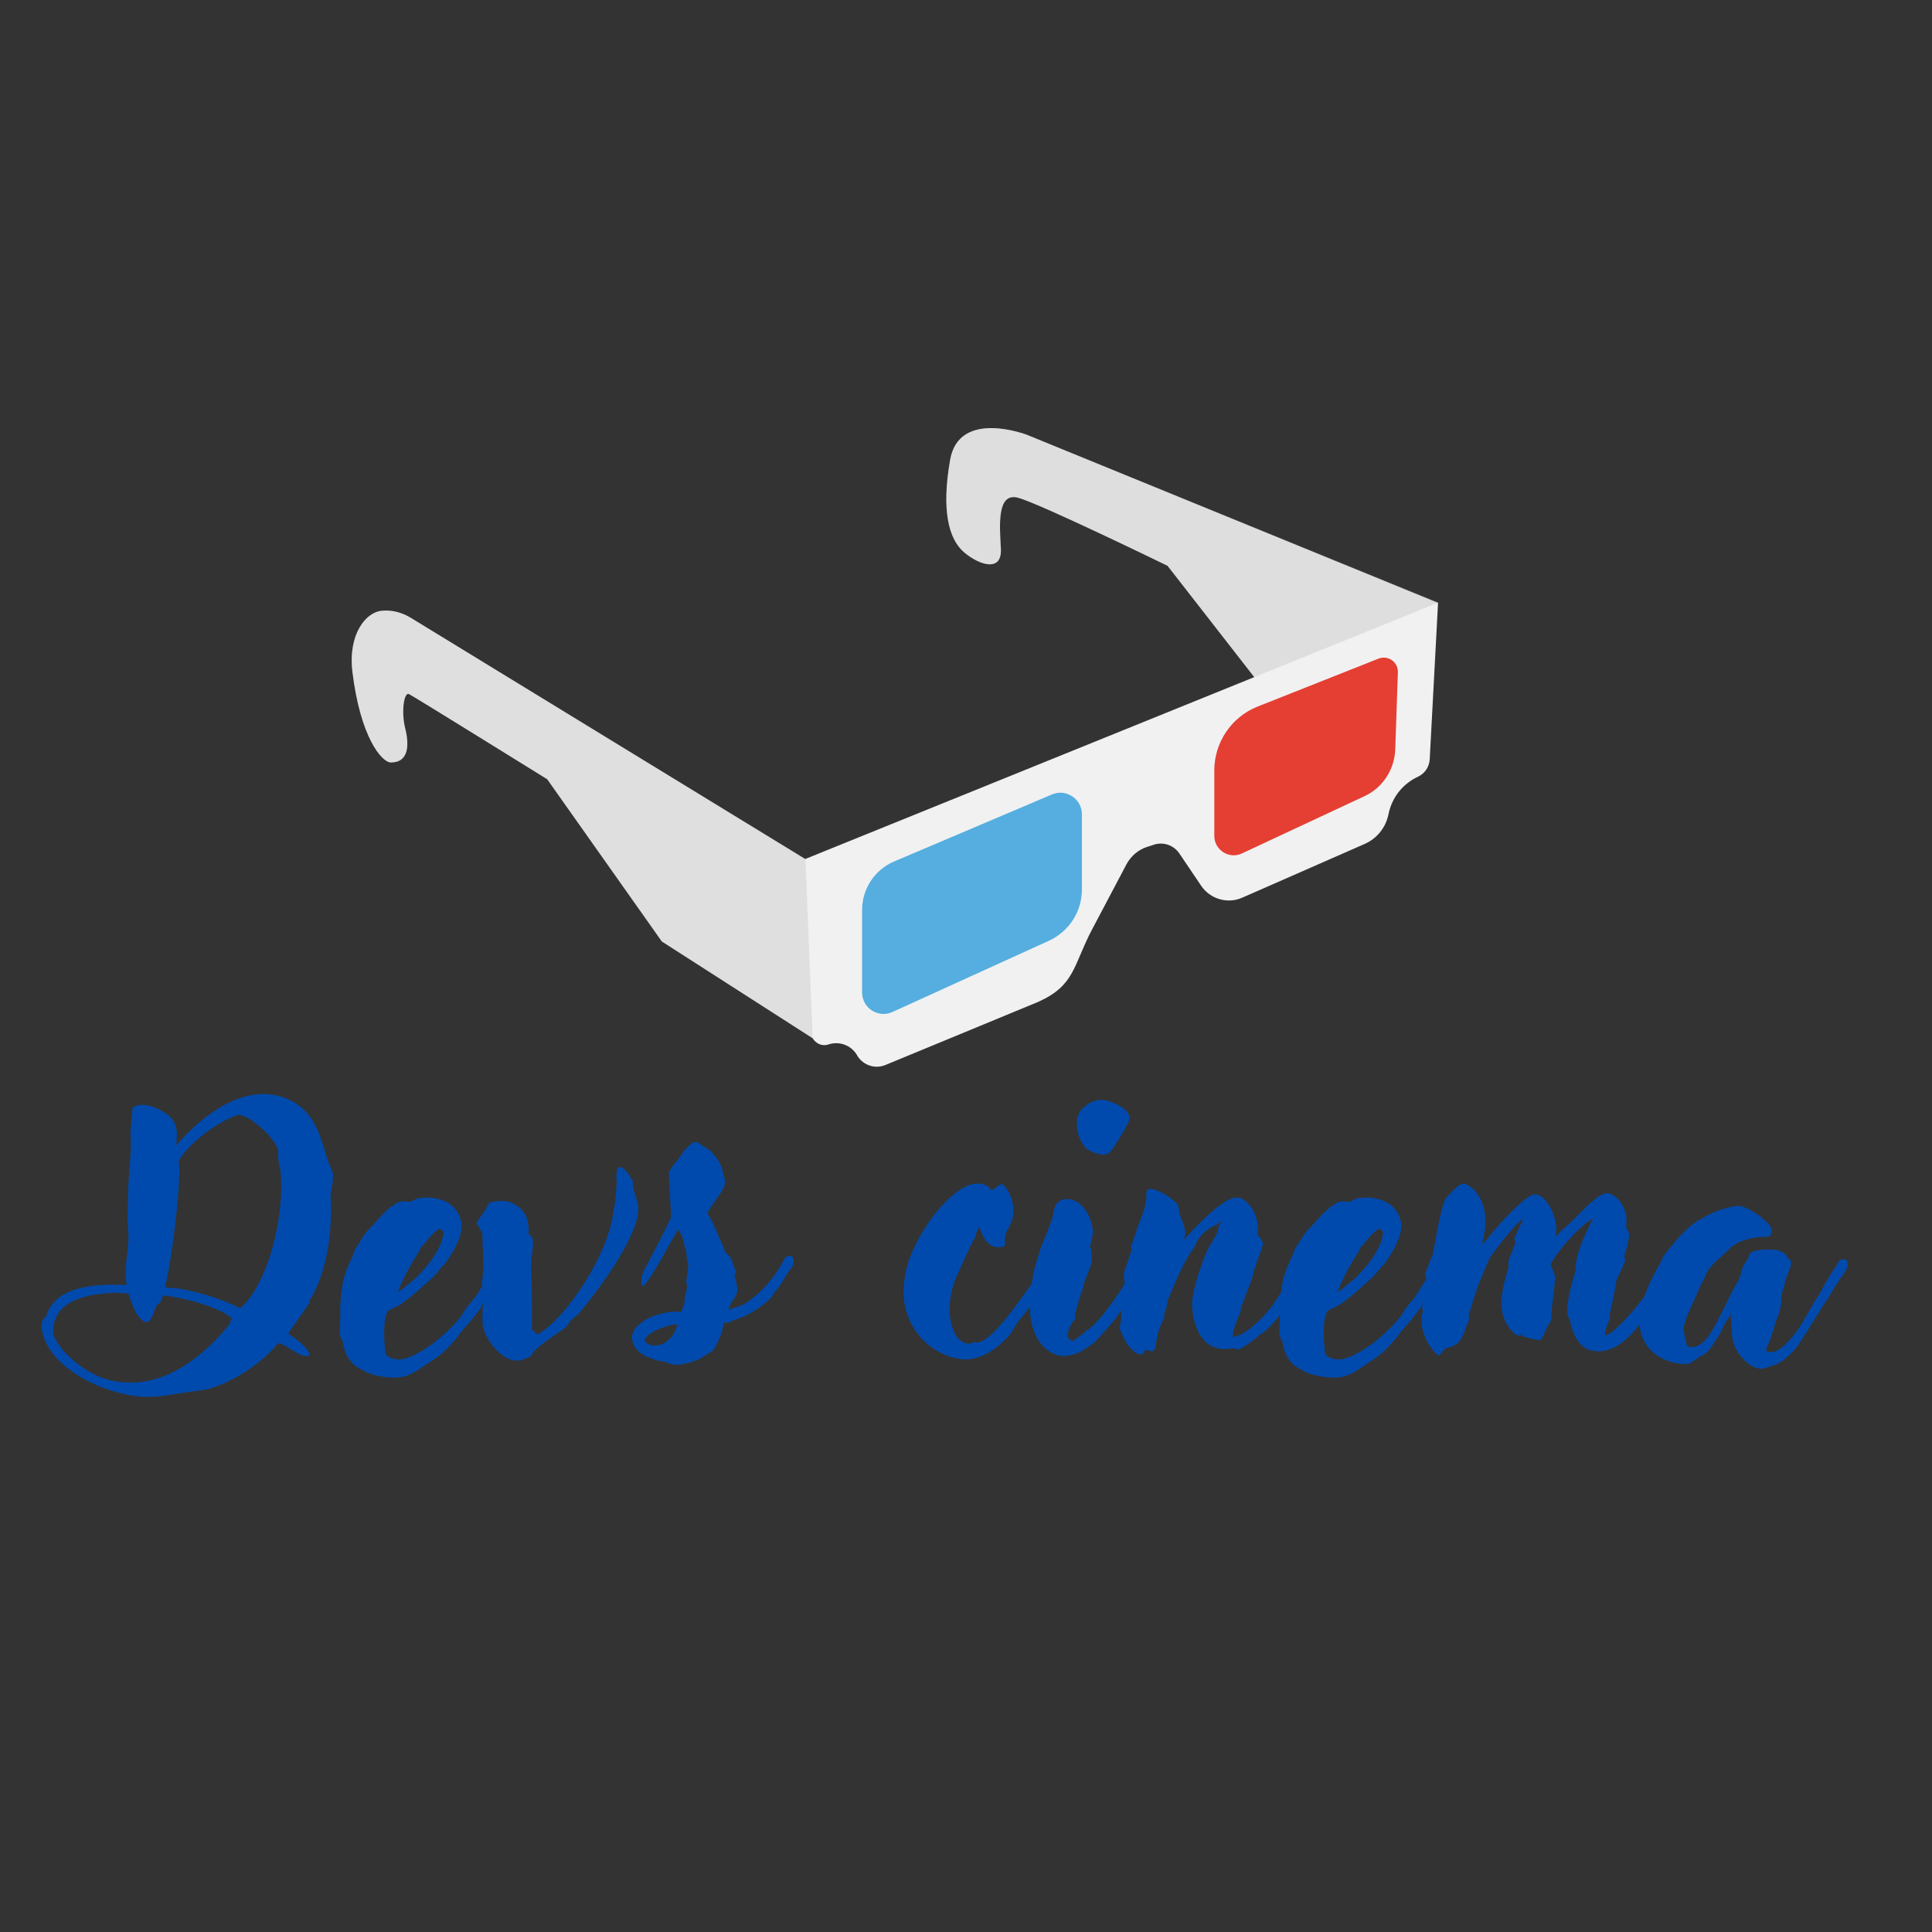 <svg xmlns="http://www.w3.org/2000/svg" xmlns:xlink="http://www.w3.org/1999/xlink" width="500" zoomAndPan="magnify" viewBox="0 0 375 375" height="500" preserveAspectRatio="xMidYMid meet" version="1.0"><rect x="0" y="0" width="375" height="375" fill="#333333" stroke="none"/><defs><g/><clipPath id="id1"><path d="M 68 83 L 279.508 83 L 279.508 207.559 L 68 207.559 Z M 68 83 " clip-rule="nonzero"/></clipPath><clipPath id="id2"><path d="M 183 83 L 279.508 83 L 279.508 132 L 183 132 Z M 183 83 " clip-rule="nonzero"/></clipPath></defs><g clip-path="url(#id1)"><path fill="rgb(94.51%, 94.51%, 94.899%)" d="M 199.34 84.402 C 199.34 84.402 186.168 79.309 184.422 89.238 C 182.676 99.164 184.168 104.73 187.191 107.254 C 190.219 109.777 194.523 111.062 194.27 106.484 C 194.012 101.906 193.5 95.57 197.551 96.598 C 201.598 97.625 226.617 109.82 226.617 109.82 L 243.453 131.43 L 156.293 166.734 L 79.742 119.922 C 78.039 118.895 76.078 118.336 74.074 118.551 C 71.094 118.809 67.512 123 68.406 130.406 C 69.941 143.113 74.117 147.992 75.867 147.992 C 79.488 147.992 79.402 144.355 78.637 141.316 C 77.867 138.277 78.379 134.215 79.402 134.727 C 80.426 135.238 106.211 151.246 106.211 151.246 L 128.461 182.738 L 157.742 201.527 C 158.336 202.555 159.574 203.152 160.809 202.723 C 162.898 202.039 165.156 202.852 166.309 204.734 L 166.395 204.906 C 167.543 206.789 169.887 207.559 171.891 206.703 L 201.512 194.465 C 208.672 191.254 208.289 187.406 211.957 180.43 L 218.648 167.762 C 219.5 166.18 220.906 164.938 222.652 164.383 L 223.977 163.953 C 225.809 163.355 227.812 164.039 228.918 165.664 L 233.137 171.914 C 234.887 174.523 238.297 175.508 241.152 174.223 L 264.848 163.824 C 267.191 162.797 268.898 160.746 269.453 158.262 L 269.578 157.707 C 270.305 154.625 272.352 152.102 275.207 150.773 C 276.57 150.133 277.422 148.848 277.508 147.352 L 279.125 117.012 Z M 199.34 84.402 " fill-opacity="1" fill-rule="nonzero"/></g><path fill="rgb(33.33%, 68.239%, 87.45%)" d="M 203.559 182.613 L 173.211 196.434 C 170.441 197.676 167.332 195.664 167.332 192.625 L 167.332 176.621 C 167.332 172.512 169.805 168.789 173.555 167.207 L 204.199 154.195 C 206.926 153.043 209.996 155.055 209.996 158.047 L 209.996 172.555 C 210.039 176.879 207.523 180.812 203.559 182.613 Z M 203.559 182.613 " fill-opacity="1" fill-rule="nonzero"/><path fill="rgb(89.409%, 24.709%, 19.609%)" d="M 264.848 154.539 L 241.023 165.664 C 238.551 166.82 235.695 164.98 235.695 162.242 L 235.695 149.531 C 235.695 144.098 239.02 139.176 244.051 137.164 L 267.578 127.836 C 269.41 127.109 271.414 128.52 271.328 130.488 L 270.816 145.512 C 270.645 149.445 268.344 152.914 264.848 154.539 Z M 264.848 154.539 " fill-opacity="1" fill-rule="nonzero"/><g clip-path="url(#id2)"><path fill="rgb(57.649%, 57.249%, 57.249%)" d="M 279.254 116.926 L 199.34 84.402 C 199.34 84.402 186.168 79.309 184.422 89.238 C 182.676 99.164 184.168 104.73 187.191 107.254 C 190.219 109.777 194.523 111.062 194.27 106.484 C 194.012 101.906 193.5 95.57 197.551 96.598 C 201.598 97.625 226.617 109.82 226.617 109.82 L 243.453 131.43 Z M 279.254 116.926 " fill-opacity="0.2" fill-rule="nonzero"/></g><path fill="rgb(57.649%, 57.249%, 57.249%)" d="M 156.336 166.691 L 79.742 119.922 C 78.039 118.895 76.078 118.336 74.074 118.551 C 71.094 118.809 67.512 123 68.406 130.406 C 69.941 143.113 74.117 147.992 75.867 147.992 C 79.488 147.992 79.402 144.355 78.637 141.316 C 77.867 138.277 78.379 134.215 79.402 134.727 C 80.426 135.238 106.211 151.246 106.211 151.246 L 128.461 182.738 L 157.742 201.527 Z M 156.336 166.691 " fill-opacity="0.176" fill-rule="nonzero"/><g fill="rgb(0%, 29.019%, 67.839%)" fill-opacity="1"><g transform="translate(21.627, 263.273)"><g><path d="M 37.887 -0.074 C 38.109 -0.074 38.336 -0.148 38.41 -0.148 C 38.484 -0.148 38.785 -1.496 34.293 -4.418 L 38.559 -10.559 C 38.41 -10.633 38.484 -10.707 38.336 -10.707 C 41.406 -15.199 42.605 -22.539 42.605 -28.152 C 42.605 -29.051 42.605 -29.949 42.527 -30.699 C 42.379 -31.82 43.504 -34.816 42.754 -36.238 C 40.73 -40.133 40.805 -47.918 33.02 -50.391 C 31.82 -50.766 30.625 -50.914 29.5 -50.914 C 22.312 -50.914 15.797 -44.699 12.578 -40.957 C 12.73 -43.578 13.551 -46.422 7.863 -48.52 C 7.336 -48.668 6.59 -48.816 5.914 -48.816 C 5.242 -48.816 4.641 -48.668 4.117 -48.293 L 3.668 -43.352 C 4.043 -39.383 3.145 -34.594 3.219 -30.699 L 3.145 -27.254 C 3.145 -26.879 3.07 -26.73 3.145 -26.43 L 3.293 -23.887 C 3.445 -21.715 2.77 -19.168 2.77 -16.246 C 2.77 -15.5 2.844 -14.75 2.922 -13.926 L 2.922 -13.852 C 2.172 -13.852 1.348 -13.926 0.598 -13.926 C -5.914 -13.926 -11.305 -12.578 -12.73 -7.637 C -13.402 -7.262 -13.629 -6.516 -13.551 -5.691 C -12.805 2.395 -0.449 7.863 7.039 7.863 C 10.258 7.863 12.879 7.113 16.848 6.664 C 21.863 6.215 28.977 1.648 32.195 -2.395 C 32.27 -2.473 32.348 -2.547 32.422 -2.547 C 32.57 -2.547 32.719 -2.473 32.945 -2.395 C 33.992 -2.098 35.863 -0.523 36.914 -0.227 C 37.137 -0.148 37.586 -0.074 37.887 -0.074 Z M 13.027 -37.738 C 13.852 -40.133 19.617 -45.148 24.336 -46.797 C 24.41 -46.871 24.559 -46.871 24.707 -46.871 C 26.879 -46.871 32.121 -42.078 32.348 -39.906 L 32.348 -38.637 C 32.422 -37.66 32.797 -36.465 32.871 -35.266 C 32.945 -34.441 32.945 -33.617 32.945 -32.797 C 32.945 -24.336 29.727 -13.328 25.008 -9.359 C 22.012 -10.781 18.492 -12.203 13.027 -13.18 L 10.406 -13.402 C 11.832 -19.242 13.102 -31.297 13.102 -34.145 C 13.102 -35.191 13.328 -36.09 13.18 -36.914 Z M 22.988 -6.289 C 18.418 -0.676 11.68 5.09 3.742 5.09 C 2.098 5.09 0.449 4.867 -1.273 4.344 C -5.391 3.07 -10.484 -1.273 -11.305 -4.492 C -11.531 -10.332 -5.766 -12.203 1.047 -12.355 L 3.293 -12.203 C 4.043 -9.734 5.242 -6.887 6.738 -6.664 L 6.887 -6.664 C 7.863 -6.664 8.16 -8.984 8.984 -10.184 C 9.285 -10.031 9.66 -10.707 10.031 -11.832 C 13.477 -11.531 20.965 -9.66 23.438 -7.336 C 23.137 -6.965 23.062 -6.738 22.988 -6.289 Z M 22.988 -6.289 "/></g></g></g><g fill="rgb(0%, 29.019%, 67.839%)" fill-opacity="1"><g transform="translate(66.549, 263.273)"><g><path d="M 16.324 -30.848 C 16.023 -30.848 15.648 -30.848 15.273 -30.699 C 15.199 -30.773 15.125 -30.773 14.977 -30.773 C 14.676 -30.773 14.227 -30.547 13.852 -30.398 C 13.477 -30.176 13.18 -30.023 12.953 -30.023 L 12.43 -30.023 C 12.203 -30.023 11.98 -30.098 11.754 -30.098 C 11.23 -30.098 10.559 -29.949 9.883 -29.352 L 9.508 -29.051 L 9.508 -29.125 C 9.285 -29.051 9.133 -28.902 8.91 -28.676 C 8.012 -27.93 7.113 -26.953 6.289 -25.98 L 5.316 -24.934 C 4.566 -24.41 3.445 -22.461 2.695 -21.266 L 2.395 -20.816 L 1.871 -19.391 C 1.125 -17.895 0.449 -16.324 0.074 -14.676 C 0.074 -14.527 0 -14.301 0 -14.152 C -0.074 -14.078 -0.074 -13.926 -0.074 -13.852 C -0.301 -12.281 -0.523 -10.633 -0.523 -9.059 C -0.449 -8.984 -0.523 -7.938 -0.523 -6.812 C -0.598 -5.691 -0.598 -4.566 -0.598 -4.566 C -0.598 -3.969 -0.301 -3.293 0.074 -2.695 L 0 -2.695 C 0.523 0.598 2.32 2.023 3.668 2.547 L 3.742 2.621 C 5.465 3.742 8.16 4.117 10.184 4.117 C 12.504 4.117 13.926 3.07 15.875 1.797 L 18.195 0.227 C 19.543 -0.676 21.113 -2.395 22.164 -3.668 L 22.312 -3.82 C 22.988 -5.016 24.41 -6.289 25.309 -7.488 L 26.805 -9.434 L 27.031 -10.109 C 27.105 -10.258 27.18 -10.332 27.18 -10.484 L 27.555 -11.082 C 28.453 -12.203 29.352 -13.551 29.727 -14.375 C 30.773 -15.723 31.523 -16.695 31.449 -17.52 C 31.371 -17.895 31.371 -18.043 31.223 -18.043 C 31.223 -18.043 31.148 -17.969 31 -17.895 L 31 -17.969 L 30.625 -17.82 C 30.473 -17.82 30.176 -17.746 29.949 -17.594 C 29.277 -17.371 27.777 -14.824 26.355 -12.504 C 25.605 -11.23 24.41 -10.031 23.887 -9.285 C 23.66 -8.91 23.285 -8.387 23.062 -7.938 C 18.793 -2.547 13.18 0.598 11.008 0.598 C 9.734 0.598 8.312 0.074 8.234 -0.75 C 8.16 -1.648 8.012 -3.07 8.012 -4.492 C 8.012 -6.289 8.16 -8.086 8.836 -8.91 L 10.707 -9.809 C 11.531 -10.184 14.602 -12.652 15.574 -13.703 C 16.922 -14.75 18.195 -16.023 19.168 -17.371 L 19.543 -17.672 C 20.59 -18.867 22.164 -21.641 22.312 -22.312 C 22.836 -23.438 23.062 -24.559 23.062 -25.605 C 22.387 -30.699 17.145 -30.848 16.324 -30.848 Z M 15.648 -21.641 C 16.773 -23.137 18.195 -24.633 18.793 -24.785 C 19.094 -24.633 19.316 -24.336 19.543 -24.184 C 19.391 -21.488 17.07 -18.043 14.078 -15.125 L 12.43 -13.777 C 11.906 -13.328 11.305 -12.805 10.707 -12.504 C 11.156 -14 12.73 -17.223 14.75 -20.289 C 14.75 -20.367 14.898 -20.516 14.898 -20.59 C 14.977 -20.891 15.199 -21.191 15.273 -21.34 Z M 15.648 -21.641 "/></g></g></g><g fill="rgb(0%, 29.019%, 67.839%)" fill-opacity="1"><g transform="translate(92.977, 263.273)"><g><path d="M 10.109 -16.473 C 10.109 -17.672 10.109 -18.793 10.332 -20.066 C 10.406 -20.816 10.484 -21.488 10.484 -22.012 C 10.484 -22.91 10.258 -23.512 9.582 -23.66 C 9.66 -24.258 9.66 -24.934 9.582 -25.457 C 9.285 -28.828 6.289 -30.176 4.492 -30.176 C 3.969 -30.176 1.945 -30.023 1.797 -29.574 C 1.648 -28.828 -0.449 -26.055 -0.449 -26.055 C -0.449 -25.758 -0.301 -25.605 -0.227 -25.383 L -0.227 -25.457 L 0.676 -23.809 C 0.676 -22.836 0.676 -21.562 0.75 -20.664 C 0.75 -19.691 0.824 -18.719 0.824 -17.82 C 0.824 -16.547 0.75 -15.348 0.523 -14.152 C 0.676 -12.652 0.75 -11.531 0.75 -10.559 C 0.75 -9.883 0.676 -8.836 0.676 -8.312 L 0.676 -6.438 C 0.973 -3.445 4.191 0.824 7.414 0.824 C 8.461 0.824 9.133 0.375 9.809 0.074 L 10.332 -0.227 C 9.734 -0.598 13.027 -3.07 15.875 -4.941 C 17.297 -5.914 17.445 -6.363 17.594 -6.738 C 17.672 -6.965 18.793 -7.785 19.094 -8.012 C 24.559 -14.449 31 -23.887 30.922 -28.75 C 30.848 -29.727 30.625 -30.473 30.398 -31.148 C 30.176 -31.898 29.949 -32.57 29.875 -33.168 L 29.875 -33.992 C 28.977 -35.566 28.078 -36.762 27.402 -36.762 C 26.953 -36.762 26.656 -36.164 26.656 -34.965 C 26.656 -34.668 26.656 -34.145 26.73 -33.77 C 26.656 -32.645 26.43 -29.199 26.133 -28.602 C 25.457 -20.215 16.922 -7.336 11.383 -4.27 C 11.156 -4.344 10.406 -5.016 10.258 -5.316 L 10.258 -10.484 C 10.258 -14.602 10.184 -15.949 10.109 -16.473 Z M 10.109 -16.473 "/></g></g></g><g fill="rgb(0%, 29.019%, 67.839%)" fill-opacity="1"><g transform="translate(122.551, 263.273)"><g><path d="M 9.211 -24.633 C 9.359 -24.184 9.508 -23.887 9.582 -23.809 C 10.031 -22.91 10.184 -22.09 10.332 -21.34 C 10.633 -20.664 10.707 -20.141 10.707 -19.617 C 10.781 -19.02 10.781 -18.418 11.082 -17.82 L 10.633 -14.449 C 10.934 -13.629 10.707 -12.879 10.559 -12.203 C 10.406 -11.754 10.332 -11.305 10.332 -10.934 C 10.406 -10.633 10.258 -10.258 10.109 -9.957 C 10.109 -9.883 10.031 -9.734 10.031 -9.66 C 9.957 -9.133 9.734 -8.762 9.359 -8.535 C 9.133 -8.684 8.836 -8.684 8.387 -8.684 C 6.664 -8.684 3.445 -7.785 2.246 -6.738 C 0.973 -5.988 -0.074 -4.641 0.148 -3.293 C 0.375 -1.871 1.273 -0.824 2.473 -0.227 L 2.547 -0.148 C 3.969 0.449 5.242 0.973 6.141 0.973 L 6.363 0.973 C 6.516 1.047 6.59 1.125 6.738 1.125 C 7.414 1.496 8.234 1.648 8.984 1.648 C 10.258 1.574 12.953 0.824 13.777 0.148 L 14.449 -0.301 C 15.051 -0.598 15.723 -0.973 16.023 -1.348 C 16.621 -2.473 17.82 -4.566 17.895 -6.516 L 18.719 -6.516 C 19.02 -6.59 19.543 -6.887 19.84 -7.039 C 20.59 -7.188 21.414 -7.562 22.012 -7.863 L 22.539 -8.086 C 24.633 -9.133 26.133 -10.406 27.254 -11.531 L 27.703 -12.355 C 28.902 -13.629 29.648 -15.051 30.398 -16.324 C 31 -17.07 31.449 -17.672 31.449 -18.043 C 31.672 -19.02 31.297 -19.543 30.699 -19.543 C 30.398 -19.543 30.098 -19.391 29.801 -19.094 C 28.227 -15.949 25.832 -12.879 22.91 -10.855 L 22.688 -10.707 L 22.762 -10.707 C 22.164 -10.258 21.34 -9.809 20.441 -9.582 L 18.867 -9.059 C 18.941 -9.66 19.316 -10.332 19.691 -10.855 C 20.066 -11.383 20.367 -11.832 20.441 -12.281 C 20.664 -12.652 20.59 -13.18 20.441 -13.926 C 20.367 -14.227 20.289 -14.602 20.289 -14.898 L 20.066 -15.648 C 19.992 -15.723 20.066 -16.023 20.141 -16.098 C 20.289 -16.473 20.516 -16.621 20.066 -16.996 L 19.242 -19.242 L 18.27 -20.141 C 17.746 -21.562 15.648 -26.504 14.75 -27.777 C 15.051 -28.453 15.648 -29.352 16.246 -30.176 C 17.297 -31.598 18.344 -33.094 18.195 -34.145 C 18.121 -34.594 17.969 -34.965 17.895 -35.266 L 17.672 -36.164 C 17.371 -37.512 16.398 -38.711 15.5 -39.758 C 14.824 -40.355 14.227 -40.656 13.703 -40.957 L 13.402 -41.18 C 13.027 -41.48 12.73 -41.629 12.43 -41.629 C 11.98 -41.629 11.457 -41.18 10.484 -40.207 L 10.184 -39.906 C 9.957 -39.383 9.434 -38.711 8.984 -38.109 C 8.234 -37.289 7.488 -36.312 7.262 -35.492 L 7.711 -27.105 C 7.113 -25.457 3.07 -17.82 2.473 -16.773 C 1.797 -15.426 1.797 -13.629 2.246 -13.629 C 2.32 -13.629 2.395 -13.703 2.473 -13.777 C 4.117 -15.723 5.766 -18.867 7.039 -21.113 C 8.16 -23.062 8.91 -24.559 9.211 -24.633 Z M 2.621 -3.371 C 3.895 -5.391 8.762 -6.438 8.91 -6.215 C 8.535 -4.117 6.738 -2.098 4.492 -2.098 C 3.445 -2.098 2.473 -2.77 2.621 -3.371 Z M 2.621 -3.371 "/></g></g></g><g fill="rgb(0%, 29.019%, 67.839%)" fill-opacity="1"><g transform="translate(148.83, 263.273)"><g/></g></g><g fill="rgb(0%, 29.019%, 67.839%)" fill-opacity="1"><g transform="translate(175.558, 263.273)"><g><path d="M 18.867 -33.469 C 17.969 -33.02 18.043 -33.02 17.672 -32.719 L 16.848 -32.195 C 16.621 -32.719 15.875 -33.543 14.152 -33.543 C 9.957 -33.543 3.668 -26.207 0.898 -18.793 C 0.074 -16.473 -0.301 -13.328 -0.148 -11.531 C 0.375 -4.941 5.391 0.074 11.605 0.598 C 14.301 0.598 17.223 -0.598 20.516 -4.27 C 21.34 -5.617 21.938 -6.738 23.062 -8.012 L 23.809 -8.91 L 24.707 -10.184 C 25.008 -10.633 25.383 -11.082 25.832 -11.605 L 26.504 -12.805 L 26.504 -12.73 C 30.023 -17.223 31.148 -20.367 31.148 -20.891 C 31.074 -21.414 30.699 -21.715 30.176 -21.715 C 29.125 -21.715 27.629 -19.242 26.43 -16.996 C 25.832 -15.875 25.234 -14.75 24.484 -13.777 L 23.66 -12.652 C 20.59 -8.312 16.398 -2.695 14.078 -2.695 C 13.926 -2.695 13.777 -2.695 13.477 -2.844 C 13.102 -2.547 12.805 -2.473 12.578 -2.473 C 10.184 -2.473 9.059 -5.391 8.762 -8.234 C 8.609 -11.008 9.285 -13.629 10.258 -15.875 L 12.355 -20.441 C 12.879 -21.562 13.254 -22.387 13.703 -23.062 L 14 -24.109 L 14.527 -25.156 C 14.898 -23.887 15.875 -21.191 18.195 -21.191 C 18.867 -21.191 19.617 -21.191 19.543 -22.012 C 19.391 -23.66 19.84 -24.336 20.289 -25.082 C 20.742 -25.98 21.266 -26.879 21.113 -29.125 C 20.742 -31.898 19.168 -33.469 18.867 -33.469 Z M 18.867 -33.469 "/></g></g></g><g fill="rgb(0%, 29.019%, 67.839%)" fill-opacity="1"><g transform="translate(199.366, 263.273)"><g><path d="M 19.094 -10.332 L 19.094 -10.406 L 19.316 -11.008 L 19.316 -10.934 C 20.664 -13.027 21.789 -15.051 22.762 -16.695 L 23.359 -17.746 C 23.586 -18.195 23.887 -18.645 24.109 -18.941 L 24.109 -19.02 C 24.258 -19.168 24.258 -19.316 24.184 -19.469 C 24.559 -20.441 24.184 -20.891 23.66 -20.891 C 23.285 -20.891 22.91 -20.742 22.539 -20.367 C 20.59 -16.473 17.223 -11.082 14.527 -7.863 L 14 -7.262 C 13.254 -6.438 12.43 -5.539 11.531 -5.016 C 10.332 -3.969 9.359 -3.219 8.836 -2.996 C 8.234 -3.145 7.863 -3.594 7.863 -4.117 C 7.863 -4.793 8.234 -5.617 8.762 -6.59 L 9.059 -6.887 C 9.359 -7.188 9.359 -7.262 9.285 -7.488 L 9.211 -7.562 C 9.582 -9.434 10.184 -11.531 10.934 -13.551 L 10.934 -14 C 11.082 -14.301 11.305 -14.824 11.383 -15.125 C 11.754 -16.023 12.203 -17.145 12.578 -18.344 C 12.504 -18.645 12.504 -18.941 12.504 -19.242 C 12.504 -19.469 12.504 -19.918 12.43 -20.141 C 12.43 -20.367 12.43 -20.742 12.355 -20.965 L 12.281 -21.191 C 12.203 -21.191 12.203 -21.266 12.203 -21.34 L 12.355 -21.938 C 12.652 -22.91 12.805 -23.961 12.73 -24.707 C 12.355 -27.328 10.633 -30.547 7.637 -30.547 C 7.188 -30.547 6.812 -30.473 6.516 -30.25 C 5.766 -29.949 5.316 -29.125 5.09 -28.004 L 5.09 -27.555 C 4.492 -25.531 3.594 -23.359 2.695 -21.191 L 1.496 -17.371 C 1.125 -15.574 0.824 -14 0.598 -12.504 L 0.598 -11.156 C 0.598 -10.707 0.523 -10.258 0.523 -9.809 C 0.523 -5.691 2.023 -0.973 6.59 -0.074 C 7.711 -0.074 8.684 -0.148 9.734 -0.676 L 9.734 -0.598 C 10.633 -0.973 11.531 -1.648 12.578 -2.32 L 12.504 -2.32 L 12.879 -2.547 C 13.551 -3.145 14.227 -3.969 14.898 -4.719 L 15.574 -5.465 C 16.773 -6.738 17.746 -8.16 18.645 -9.508 Z M 18.418 -43.203 C 18.793 -43.727 19.02 -44.25 19.242 -44.625 L 19.168 -44.625 C 19.617 -45.223 19.918 -45.824 19.84 -46.648 C 19.691 -47.098 19.316 -47.621 18.867 -47.996 C 17.594 -49.043 15.348 -49.867 14.301 -49.793 C 13.18 -49.793 11.906 -49.191 10.855 -48.219 C 10.109 -47.547 9.582 -46.496 9.66 -44.926 C 9.66 -42.902 10.633 -41.105 11.68 -40.207 C 12.652 -39.609 13.703 -39.234 14.676 -39.16 C 15.875 -39.16 16.172 -39.535 17.52 -41.707 Z M 18.418 -43.203 "/></g></g></g><g fill="rgb(0%, 29.019%, 67.839%)" fill-opacity="1"><g transform="translate(217.41, 263.273)"><g><path d="M 2.098 -21.266 C 2.098 -21.113 2.098 -20.965 2.172 -20.816 L 2.246 -20.664 L 0.75 -16.246 L 0.75 -15.199 C 0.75 -15.051 0.824 -14.898 0.824 -14.824 C 0.824 -14.676 0.898 -14.602 0.898 -14.449 C 0.449 -12.953 0.074 -11.383 -0.074 -9.957 C -0.074 -9.883 0 -9.734 0.074 -9.66 L 0 -9.66 C 0.148 -9.285 0.227 -8.836 0.227 -8.535 C 0.301 -7.785 0.148 -7.039 0.074 -6.438 C 0 -5.988 -0.074 -5.617 -0.074 -5.09 L 0.227 -4.867 C 0.824 -2.547 2.844 -0.375 3.969 -0.375 C 4.344 -0.375 4.719 -0.676 4.867 -1.348 L 5.988 -0.973 L 6.141 -0.973 C 6.738 -0.973 6.812 -1.648 6.965 -2.621 C 7.188 -3.742 7.414 -5.391 8.461 -7.262 L 8.461 -7.188 C 8.609 -7.336 8.609 -7.562 8.535 -7.785 C 8.535 -8.16 8.762 -8.762 8.91 -9.211 C 9.059 -9.809 9.285 -10.332 9.211 -10.855 C 9.508 -11.457 9.809 -12.203 10.109 -12.953 C 11.305 -15.723 12.652 -18.941 14.602 -21.488 C 15.051 -23.438 17.895 -25.457 18.645 -25.457 C 19.094 -25.906 19.469 -26.207 19.691 -26.355 C 19.691 -26.281 19.691 -26.281 19.391 -25.758 L 19.094 -25.234 C 19.168 -24.41 18.57 -23.438 17.969 -22.387 C 17.52 -21.715 17.07 -20.816 16.922 -20.59 C 15.051 -16.172 13.777 -11.68 14 -9.434 C 14.301 -5.539 15.949 -1.422 20.367 -1.422 C 20.816 -1.422 21.34 -1.496 21.863 -1.574 L 22.238 -1.496 C 22.461 -1.422 22.688 -1.348 22.91 -1.348 C 23.512 -1.348 26.43 -3.52 27.031 -4.117 L 26.953 -4.117 C 28.676 -5.016 31.074 -7.711 31.82 -9.582 L 34.594 -13.926 C 35.34 -15.125 35.715 -16.098 36.164 -16.996 L 37.586 -20.066 C 37.812 -20.367 37.887 -20.742 37.812 -21.039 C 37.812 -21.414 37.512 -21.863 37.062 -21.863 C 36.016 -21.863 34.066 -18.195 32.719 -15.426 C 32.195 -14.301 31.672 -13.18 31.223 -12.43 C 28.75 -8.012 24.484 -4.191 22.012 -3.742 C 21.938 -3.82 21.938 -3.969 21.863 -4.117 C 21.938 -5.016 22.539 -6.812 23.438 -8.762 C 23.438 -8.836 23.359 -8.984 23.359 -9.133 L 25.684 -15.348 L 25.684 -15.426 L 25.98 -16.621 L 26.953 -19.469 C 27.254 -20.215 27.555 -21.039 27.777 -22.012 C 27.328 -22.762 27.031 -23.285 26.656 -23.66 C 26.805 -24.336 26.805 -24.859 26.73 -25.383 C 26.582 -27.777 24.707 -30.848 22.613 -30.848 C 20.141 -30.848 15.426 -25.906 13.027 -23.359 L 12.355 -22.613 L 12.652 -23.66 C 12.652 -24.859 12.281 -25.758 11.98 -26.43 C 11.754 -27.031 11.531 -27.629 11.457 -28.152 C 11.457 -28.379 11.383 -28.676 11.305 -29.051 L 11.23 -29.426 C 10.109 -30.773 7.336 -32.496 5.84 -32.496 C 5.242 -32.496 5.09 -32.121 5.09 -31.523 C 5.242 -30.023 4.566 -28.004 3.668 -25.832 Z M 2.098 -21.266 "/></g></g></g><g fill="rgb(0%, 29.019%, 67.839%)" fill-opacity="1"><g transform="translate(248.93, 263.273)"><g><path d="M 16.324 -30.848 C 16.023 -30.848 15.648 -30.848 15.273 -30.699 C 15.199 -30.773 15.125 -30.773 14.977 -30.773 C 14.676 -30.773 14.227 -30.547 13.852 -30.398 C 13.477 -30.176 13.18 -30.023 12.953 -30.023 L 12.43 -30.023 C 12.203 -30.023 11.98 -30.098 11.754 -30.098 C 11.23 -30.098 10.559 -29.949 9.883 -29.352 L 9.508 -29.051 L 9.508 -29.125 C 9.285 -29.051 9.133 -28.902 8.91 -28.676 C 8.012 -27.93 7.113 -26.953 6.289 -25.98 L 5.316 -24.934 C 4.566 -24.41 3.445 -22.461 2.695 -21.266 L 2.395 -20.816 L 1.871 -19.391 C 1.125 -17.895 0.449 -16.324 0.074 -14.676 C 0.074 -14.527 0 -14.301 0 -14.152 C -0.074 -14.078 -0.074 -13.926 -0.074 -13.852 C -0.301 -12.281 -0.523 -10.633 -0.523 -9.059 C -0.449 -8.984 -0.523 -7.938 -0.523 -6.812 C -0.598 -5.691 -0.598 -4.566 -0.598 -4.566 C -0.598 -3.969 -0.301 -3.293 0.074 -2.695 L 0 -2.695 C 0.523 0.598 2.32 2.023 3.668 2.547 L 3.742 2.621 C 5.465 3.742 8.16 4.117 10.184 4.117 C 12.504 4.117 13.926 3.07 15.875 1.797 L 18.195 0.227 C 19.543 -0.676 21.113 -2.395 22.164 -3.668 L 22.312 -3.82 C 22.988 -5.016 24.41 -6.289 25.309 -7.488 L 26.805 -9.434 L 27.031 -10.109 C 27.105 -10.258 27.18 -10.332 27.18 -10.484 L 27.555 -11.082 C 28.453 -12.203 29.352 -13.551 29.727 -14.375 C 30.773 -15.723 31.523 -16.695 31.449 -17.52 C 31.371 -17.895 31.371 -18.043 31.223 -18.043 C 31.223 -18.043 31.148 -17.969 31 -17.895 L 31 -17.969 L 30.625 -17.82 C 30.473 -17.82 30.176 -17.746 29.949 -17.594 C 29.277 -17.371 27.777 -14.824 26.355 -12.504 C 25.605 -11.23 24.41 -10.031 23.887 -9.285 C 23.66 -8.91 23.285 -8.387 23.062 -7.938 C 18.793 -2.547 13.18 0.598 11.008 0.598 C 9.734 0.598 8.312 0.074 8.234 -0.75 C 8.16 -1.648 8.012 -3.07 8.012 -4.492 C 8.012 -6.289 8.16 -8.086 8.836 -8.91 L 10.707 -9.809 C 11.531 -10.184 14.602 -12.652 15.574 -13.703 C 16.922 -14.75 18.195 -16.023 19.168 -17.371 L 19.543 -17.672 C 20.59 -18.867 22.164 -21.641 22.312 -22.312 C 22.836 -23.438 23.062 -24.559 23.062 -25.605 C 22.387 -30.699 17.145 -30.848 16.324 -30.848 Z M 15.648 -21.641 C 16.773 -23.137 18.195 -24.633 18.793 -24.785 C 19.094 -24.633 19.316 -24.336 19.543 -24.184 C 19.391 -21.488 17.07 -18.043 14.078 -15.125 L 12.43 -13.777 C 11.906 -13.328 11.305 -12.805 10.707 -12.504 C 11.156 -14 12.73 -17.223 14.75 -20.289 C 14.75 -20.367 14.898 -20.516 14.898 -20.59 C 14.977 -20.891 15.199 -21.191 15.273 -21.34 Z M 15.648 -21.641 "/></g></g></g><g fill="rgb(0%, 29.019%, 67.839%)" fill-opacity="1"><g transform="translate(275.358, 263.273)"><g><path d="M 5.316 -1.648 C 7.863 -1.945 8.461 -3.594 9.133 -5.465 L 9.809 -7.188 C 9.734 -7.336 9.734 -7.488 9.734 -7.711 L 9.734 -8.086 L 11.531 -13.777 L 13.852 -19.242 L 13.852 -19.168 C 16.098 -22.387 19.094 -25.98 20.289 -26.73 C 20.141 -26.355 19.84 -25.605 19.316 -24.559 L 18.57 -22.91 L 18.793 -22.012 C 18.719 -21.715 18.418 -21.266 18.418 -21.039 C 17.969 -19.992 17.371 -18.57 17.371 -17.969 L 17.371 -17.82 L 17.52 -17.52 C 16.621 -14.676 15.875 -11.605 16.098 -9.434 C 16.324 -6.438 18.57 -4.043 19.391 -4.043 C 19.691 -4.043 19.617 -4.191 19.691 -4.191 C 21.039 -3.52 22.688 -3.219 23.66 -3.145 C 24.633 -4.641 24.934 -5.988 25.758 -7.039 C 25.605 -7.414 25.98 -10.633 26.281 -12.879 C 26.43 -14.152 26.504 -15.273 26.504 -15.348 C 26.504 -15.797 26.207 -16.324 25.98 -16.922 C 25.832 -17.223 25.684 -17.52 25.605 -17.895 C 28.004 -21.938 32.047 -25.906 33.844 -26.73 C 33.77 -26.43 33.469 -26.055 33.246 -25.605 C 32.195 -23.359 30.25 -19.391 30.473 -16.621 C 29.574 -13.926 28.75 -10.406 28.828 -8.535 C 28.902 -8.086 29.051 -7.562 29.352 -7.113 C 29.875 -3.82 31.523 -1.496 33.543 -1.125 L 33.695 -1.125 C 34.066 -1.047 34.367 -0.973 34.742 -0.973 C 39.309 -0.973 42.305 -5.242 45 -9.133 L 45.973 -10.484 C 48.07 -13.477 50.09 -16.773 51.363 -19.316 L 51.363 -19.242 L 52.262 -20.742 C 52.488 -21.113 52.562 -21.562 52.488 -21.863 C 52.488 -22.387 52.188 -22.688 51.664 -22.688 C 50.613 -22.688 48.668 -19.391 47.02 -16.547 C 45.375 -13.18 39.086 -5.09 36.312 -4.043 C 36.238 -4.117 36.164 -4.27 36.164 -4.344 C 36.164 -4.941 36.539 -5.988 37.137 -7.414 C 37.137 -7.562 37.062 -7.938 37.062 -8.16 C 37.586 -10.258 38.035 -12.504 38.41 -14.676 L 38.336 -14.676 L 40.059 -18.344 C 40.059 -18.719 40.059 -19.02 39.906 -19.469 C 40.355 -20.891 40.73 -22.238 40.883 -23.586 C 40.805 -24.109 40.582 -24.559 40.281 -25.008 C 40.281 -25.531 40.355 -26.43 40.355 -26.805 C 40.059 -29.352 38.262 -31.672 36.465 -31.672 C 35.043 -31.672 32.121 -28.676 29.949 -26.43 L 29.5 -26.055 L 29.574 -26.055 L 27.93 -24.633 L 26.504 -23.211 C 26.656 -23.887 26.73 -24.484 26.73 -25.156 C 26.43 -27.777 24.707 -31.449 22.539 -31.449 C 20.816 -31.371 15.723 -25.906 13.477 -22.988 L 12.355 -21.715 C 12.355 -22.09 12.43 -22.238 12.578 -22.836 C 12.805 -24.035 13.102 -25.531 12.953 -27.031 C 12.578 -31.371 9.883 -33.543 8.535 -33.543 C 8.086 -33.543 6.812 -32.422 5.539 -31 C 4.793 -30.547 3.895 -26.133 3.293 -22.762 L 2.77 -19.918 L 1.273 -16.023 L 1.723 -14.152 C 1.199 -12.578 0.598 -10.707 0.676 -9.285 C 0.676 -9.211 0.676 -9.059 0.824 -8.984 C 0.824 -8.836 0.75 -8.609 0.75 -8.461 C 0.598 -7.785 0.449 -7.262 0.523 -6.59 C 0.898 -2.77 3.52 -0.148 3.969 -0.148 Z M 5.316 -1.648 "/></g></g></g><g fill="rgb(0%, 29.019%, 67.839%)" fill-opacity="1"><g transform="translate(320.205, 263.273)"><g><path d="M 6.59 -5.168 L 6.516 -5.242 C 6.516 -5.465 6.738 -6.215 6.887 -6.738 L 6.887 -6.664 L 6.965 -7.113 C 7.488 -8.461 7.863 -9.285 8.387 -10.406 L 9.059 -11.832 C 9.508 -13.027 9.957 -14.078 10.707 -15.273 C 11.082 -16.922 12.73 -18.344 14.078 -19.543 L 15.426 -20.816 C 17.07 -22.613 20.59 -23.211 22.238 -23.211 C 22.387 -23.211 22.613 -23.211 22.762 -23.137 C 23.438 -23.285 23.734 -23.809 23.66 -24.559 C 23.512 -25.98 19.691 -28.676 17.672 -29.199 L 17.297 -29.199 C 15.648 -29.199 12.203 -28.152 10.258 -26.805 L 10.332 -26.805 L 9.211 -26.281 C 6.59 -24.484 4.492 -21.863 2.621 -19.391 L 1.945 -17.895 C -0.375 -14.078 -2.172 -9.359 -1.945 -5.988 C -1.422 -0.523 3.445 1.496 7.113 1.496 C 7.785 1.496 8.684 0.824 9.66 0.074 L 9.957 -0.148 C 10.855 -0.227 11.832 -1.574 12.652 -2.844 C 12.879 -3.219 13.027 -3.594 13.402 -3.969 L 14.824 -6.812 L 14.824 -6.738 L 15.875 -8.312 C 15.875 -8.16 15.875 -8.387 15.797 -7.938 C 15.797 -7.863 15.723 -7.785 15.723 -7.711 L 15.797 -7.113 C 15.875 -6.59 15.875 -6.215 15.875 -5.84 C 15.875 -5.465 15.875 -4.941 15.949 -4.566 C 15.949 -3.895 16.098 -3.07 16.324 -2.473 C 16.848 -0.598 19.316 2.395 21.641 2.395 C 22.238 2.395 22.762 2.172 23.359 1.945 L 23.961 1.723 C 25.383 1.648 28.527 -1.348 29.125 -2.695 C 29.727 -3.445 30.922 -5.465 32.121 -7.414 C 33.246 -9.211 34.293 -10.934 34.816 -11.605 C 36.09 -13.852 37.062 -15.199 37.66 -16.023 C 38.109 -16.695 38.336 -17.07 38.336 -17.297 C 38.41 -17.672 38.41 -17.895 38.41 -18.121 C 38.336 -18.645 38.035 -18.867 37.66 -18.867 C 37.363 -18.867 36.988 -18.719 36.762 -18.492 L 34.965 -15.648 C 34.594 -14.898 33.844 -13.926 33.543 -13.254 C 33.02 -12.055 32.348 -11.23 31.973 -10.633 L 29.727 -6.664 C 28.301 -4.344 25.531 -0.824 23.734 -0.824 C 23.359 -0.824 22.613 -0.898 22.613 -1.125 C 22.539 -1.422 22.836 -2.098 23.285 -2.996 L 24.184 -5.691 C 24.336 -6.363 24.559 -6.965 24.785 -7.562 C 25.156 -8.461 25.457 -9.359 25.531 -10.559 C 25.531 -12.203 25.832 -12.953 26.055 -13.402 C 26.133 -13.629 26.207 -13.926 26.207 -14.152 C 26.207 -14.301 26.43 -15.051 26.73 -15.797 C 27.105 -16.773 27.555 -17.895 27.48 -18.121 C 27.402 -18.719 27.031 -18.941 26.656 -19.242 L 26.73 -19.242 L 26.582 -19.316 L 26.582 -19.391 C 26.582 -19.469 26.582 -19.543 26.504 -19.691 C 25.383 -20.742 24.258 -20.742 22.836 -20.742 C 22.012 -20.742 19.316 -20.59 19.316 -19.617 C 19.094 -19.02 18.867 -18.57 18.719 -18.418 C 18.492 -18.121 18.195 -17.746 17.895 -16.848 C 17.672 -16.023 17.445 -15.199 17.145 -14.602 C 16.398 -13.477 15.648 -11.906 14.824 -10.184 C 13.703 -7.938 12.43 -5.316 11.23 -3.668 C 10.332 -2.695 9.508 -1.797 8.086 -1.797 L 7.863 -1.797 C 7.414 -1.797 7.113 -2.172 7.039 -2.922 C 7.039 -3.145 6.965 -3.293 6.887 -3.445 C 6.812 -3.742 6.738 -4.117 6.738 -4.418 Z M 6.59 -5.168 "/></g></g></g></svg>